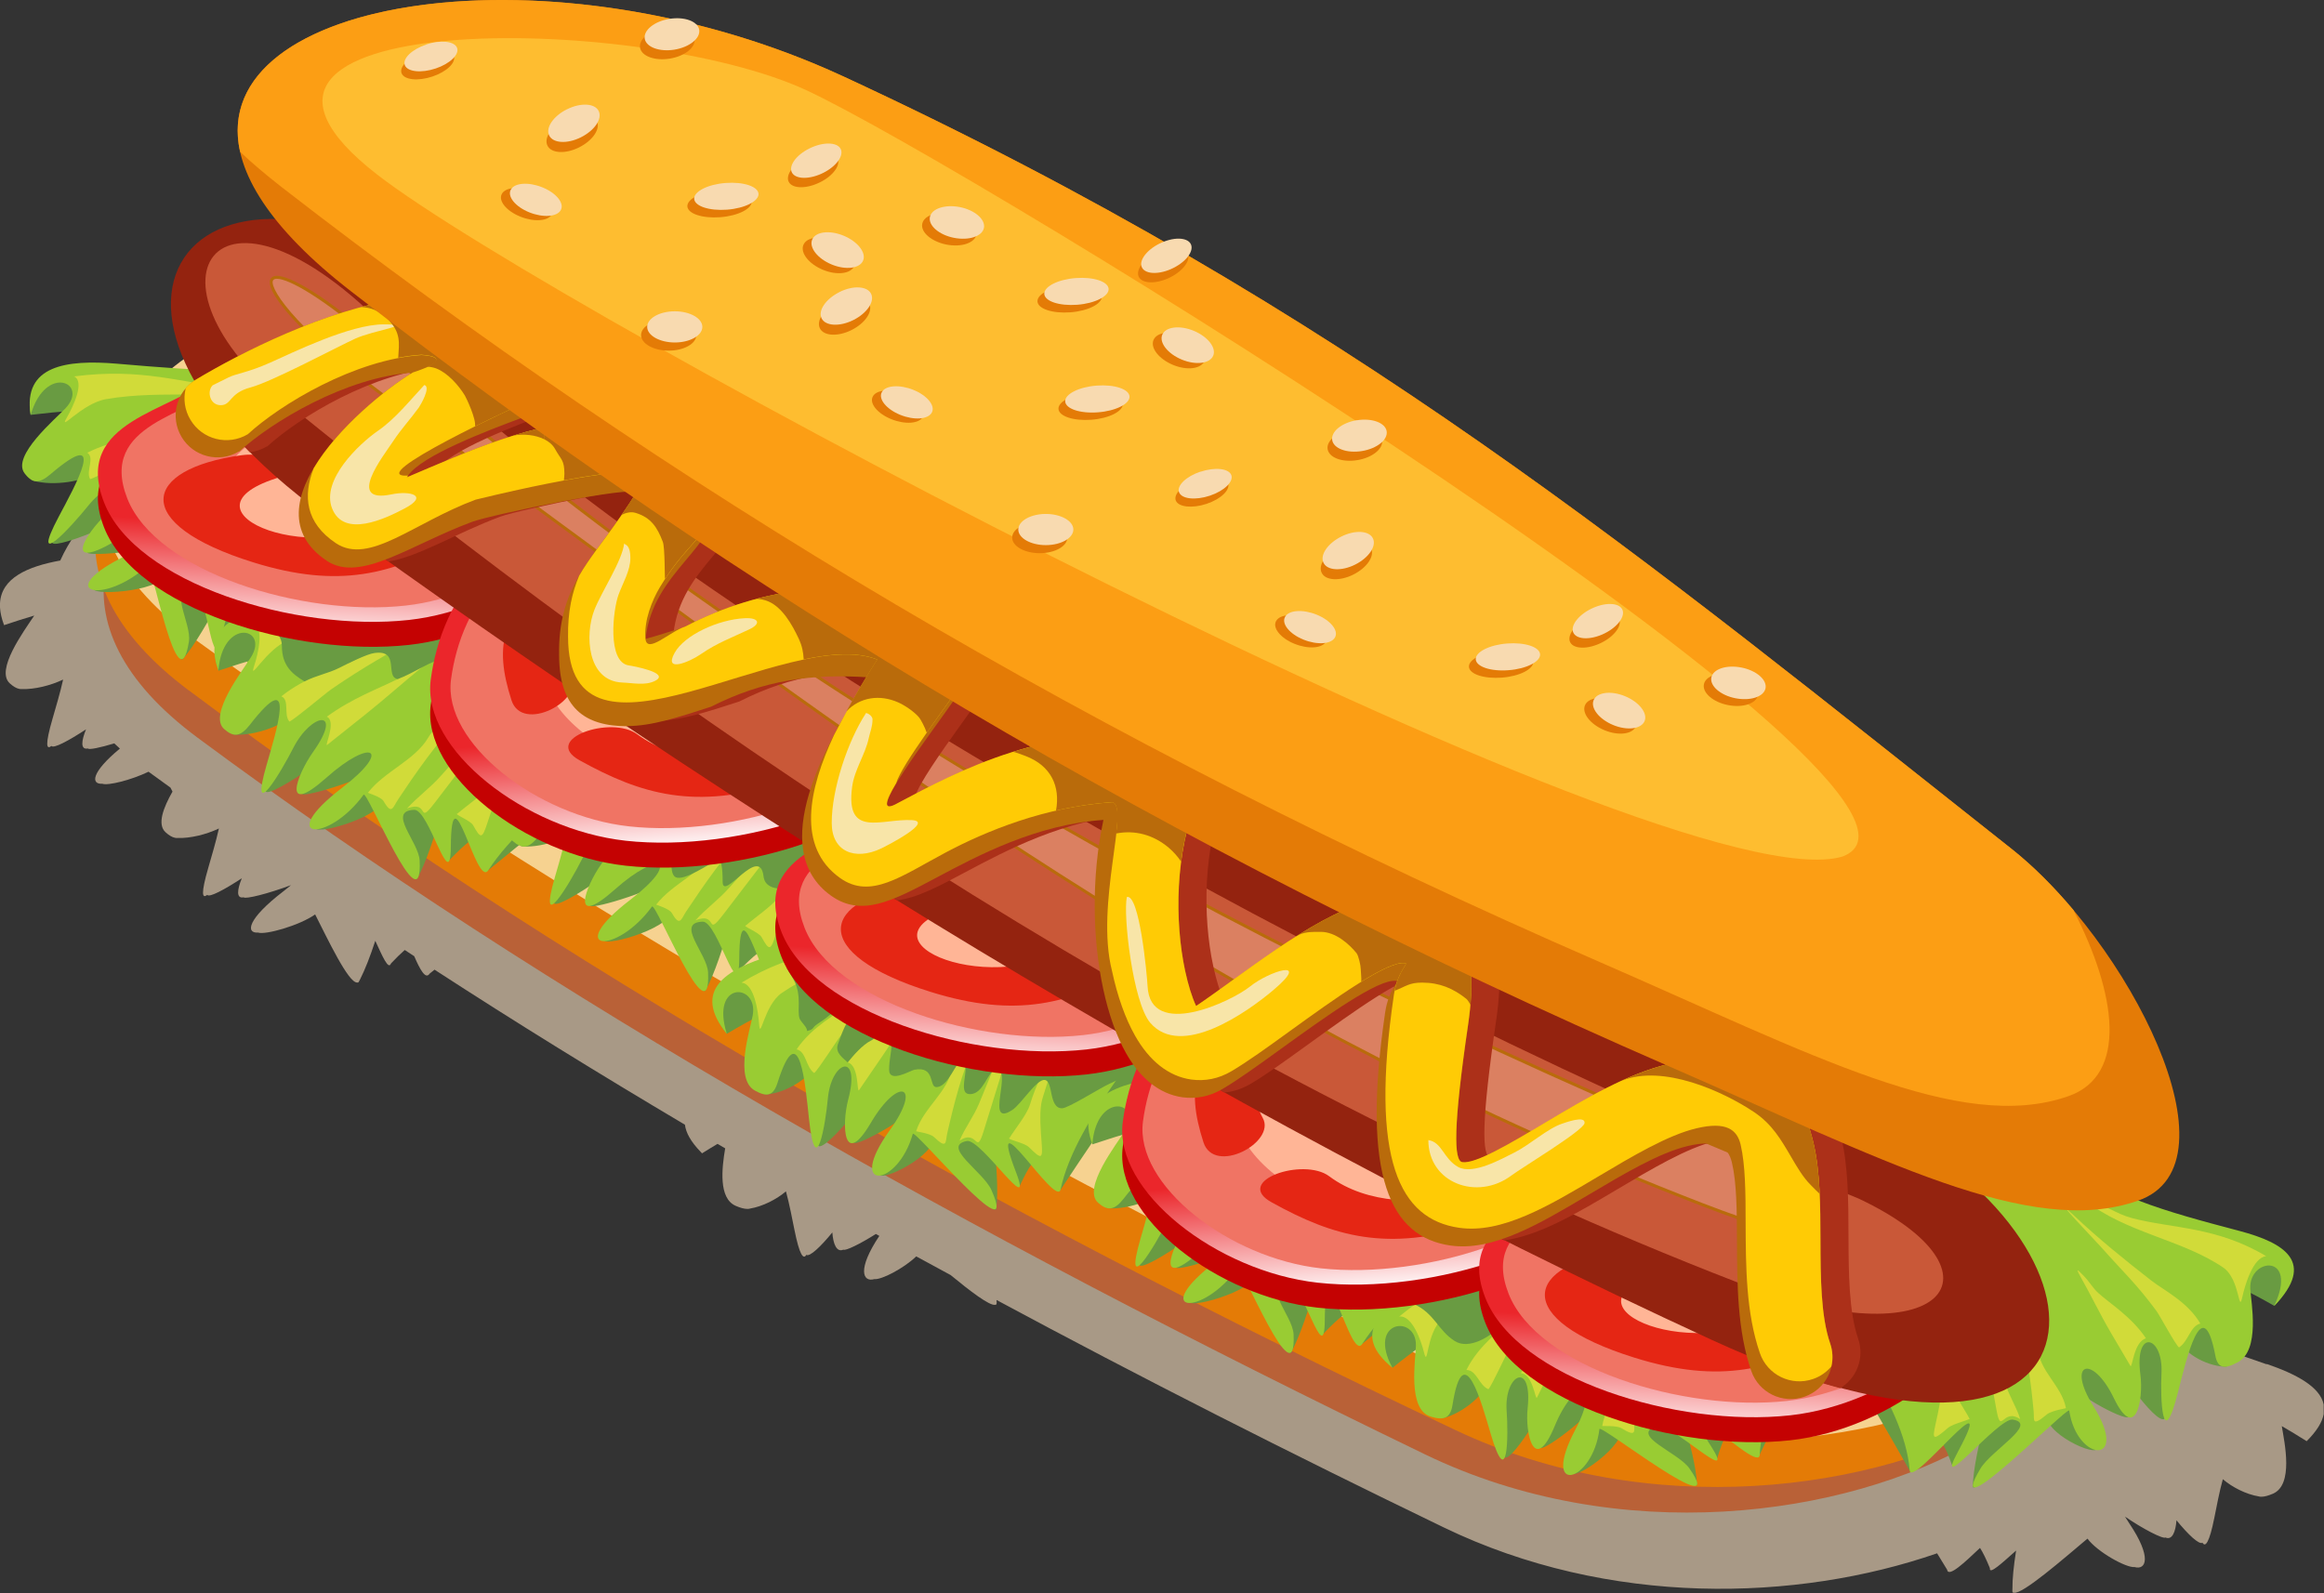 <?xml version="1.0" encoding="UTF-8"?>
<svg id="Layer_2" data-name="Layer 2" xmlns="http://www.w3.org/2000/svg" xmlns:xlink="http://www.w3.org/1999/xlink" viewBox="0 0 227.95 156.31">
  <rect x="0" y="0" width="227.95" height="156.31" fill="#333333" stroke="none"/>
  <defs>
    <style>
      .cls-1 {
        fill: #f8e5a8;
      }

      .cls-1, .cls-2, .cls-3, .cls-4, .cls-5, .cls-6, .cls-7, .cls-8, .cls-9, .cls-10, .cls-11, .cls-12, .cls-13, .cls-14, .cls-15, .cls-16, .cls-17, .cls-18, .cls-19, .cls-20, .cls-21, .cls-22, .cls-23, .cls-24, .cls-25, .cls-26, .cls-27 {
        stroke-width: 0px;
      }

      .cls-1, .cls-2, .cls-3, .cls-4, .cls-6, .cls-7, .cls-8, .cls-9, .cls-11, .cls-12, .cls-13, .cls-14, .cls-15, .cls-16, .cls-17, .cls-18, .cls-19, .cls-20, .cls-21, .cls-22, .cls-23, .cls-25, .cls-26, .cls-27 {
        fill-rule: evenodd;
      }

      .cls-2 {
        fill: #e52614;
      }

      .cls-3 {
        fill: #fc9e14;
      }

      .cls-4 {
        fill: url(#GradientFill_2);
      }

      .cls-5 {
        fill: #ac3019;
      }

      .cls-6, .cls-10 {
        fill: #b96b0b;
      }

      .cls-7 {
        fill: #db8061;
      }

      .cls-8 {
        fill: #94230f;
      }

      .cls-9 {
        fill: #9c3;
      }

      .cls-11 {
        fill: #c40202;
      }

      .cls-12 {
        fill: url(#GradientFill_2-5);
      }

      .cls-13 {
        fill: #b96137;
      }

      .cls-14 {
        fill: #c95838;
      }

      .cls-15 {
        fill: url(#GradientFill_2-3);
      }

      .cls-16 {
        fill: #d1db39;
      }

      .cls-17 {
        fill: url(#GradientFill_2-2);
      }

      .cls-18 {
        fill: #a89986;
      }

      .cls-19 {
        fill: #699b42;
      }

      .cls-20 {
        fill: #f8dab0;
      }

      .cls-21 {
        fill: #e47b06;
      }

      .cls-22 {
        fill: #f07464;
      }

      .cls-23 {
        fill: #f6d290;
      }

      .cls-24 {
        fill: #ffcb05;
      }

      .cls-25 {
        fill: url(#GradientFill_2-4);
      }

      .cls-26 {
        fill: #febd30;
      }

      .cls-27 {
        fill: #ffb596;
      }
    </style>
    <linearGradient id="GradientFill_2" data-name="GradientFill 2" x1="35.48" y1="26.3" x2="33.54" y2="63.37" gradientUnits="userSpaceOnUse">
      <stop offset="0" stop-color="#eb262b"/>
      <stop offset=".69" stop-color="#eb262b"/>
      <stop offset="1" stop-color="#fff"/>
    </linearGradient>
    <linearGradient id="GradientFill_2-2" data-name="GradientFill 2" x1="65.53" y1="46.25" x2="68.12" y2="83.29" xlink:href="#GradientFill_2"/>
    <linearGradient id="GradientFill_2-3" data-name="GradientFill 2" x1="101.92" y1="68.43" x2="99.98" y2="105.51" xlink:href="#GradientFill_2"/>
    <linearGradient id="GradientFill_2-4" data-name="GradientFill 2" x1="133.41" y1="89.62" x2="136" y2="126.66" xlink:href="#GradientFill_2"/>
    <linearGradient id="GradientFill_2-5" data-name="GradientFill 2" x1="170.97" y1="104.33" x2="169.03" y2="141.4" xlink:href="#GradientFill_2"/>
  </defs>
  <g id="_1" data-name="1">
    <g>
      <path class="cls-18" d="m222.34,133.85c-4.79-1.65-8.68-3-12.43-4.93-1.42-4.01-5.13-8.01-11.76-11.66L70.98,42.98c-24.41-12.63-58.28-3.03-65.07,12.01-3.25.59-5.77,1.73-5.91,4.18v.43c.03.52.16,1.1.4,1.73,1.04-.35,2.04-.67,2.96-.94-1.07,1.6-3.84,5.38-2.39,6.66.32.29.62.47.9.53.02,0,.04,0,.06.01.07.01.13.02.2.01,1.26.05,2.84-.35,4.06-.93-.28,1.28-.74,2.8-1.04,3.85-.74,2.55-.6,3.07-.11,2.66h0c.2.29,1.68-.5,3.4-1.63-.46,1.12-.57,2.03.18,1.88h0c.1.15,1.2-.08,2.59-.5.18.17.36.34.55.51-2.84,2.35-2.85,3.52-1.73,3.45h0c.57.21,2.86-.37,4.54-1.18.71.52,1.43,1.04,2.15,1.56.07.13.13.26.2.39-.89,1.56-1.54,3.23-.67,4,.32.29.62.47.9.53.02,0,.04,0,.06.01.07.01.13.02.2.01,1.26.05,2.84-.35,4.06-.93-.28,1.28-.74,2.8-1.04,3.85-.74,2.55-.6,3.07-.11,2.66h0c.2.29,1.68-.5,3.4-1.63-.46,1.12-.57,2.03.18,1.87h0c.15.21,2.42-.36,4.64-1.19-.22.19-.47.38-.73.59-3.61,2.77-3.71,4.15-2.5,4.06h0c.7.25,4.03-.67,5.6-1.78,1.23,2.42,3.25,6.7,4.11,6.68.08.02.14,0,.19-.09v-.02s.08-.12.11-.2c.5-.99.98-2.23,1.49-3.78.69,1.49,1.29,2.91,1.54,2.22h0c.52-.55.96-.98,1.35-1.32.31.2.62.41.93.61.56,1.29,1.11,2.33,1.51,1.71.16-.13.32-.26.48-.39,7.94,5.16,16.14,10.22,24.56,15.21.1.79.58,1.67,1.54,2.66l.14.15c.52-.33,1.02-.63,1.52-.93.25.15.5.29.75.44-.33,1.94-.67,4.9,1.03,5.64.46.2.83.3,1.13.3.02,0,.04,0,.06,0,.07,0,.14-.01.21-.03,1.26-.21,2.61-.91,3.53-1.69.34,1.24.62,2.73.83,3.76.5,2.5.88,2.96,1.17,2.47h0c.33.22,1.4-.8,2.55-2.2.08,1.13.42,1.98,1.08,1.69h0c.21.14,1.66-.57,3.19-1.54.11.06.23.13.34.19-2.19,3.28-1.64,4.57-.49,4.24h0c.7.08,2.88-1.05,4.11-2.23,1.11.61,2.25,1.22,3.37,1.83,1.92,1.58,3.83,3.04,4.37,2.92.09,0,.14-.03.14-.12v-.02c.02-.05.02-.12,0-.21,0-.04,0-.08,0-.12,14.13,7.6,28.77,15.02,43.86,22.31,16.2,7.83,34.65,7.3,48.39,2.54.33.54.66,1.08.98,1.6.12.83,1.74-.72,3.23-2.13.29.45.61,1.1.97,1.99h0c-.08.69,1.18-.5,2.57-1.73-.24,1.53-.37,2.78-.36,3.79-.01.09-.01.15,0,.21v.02c0,.09.05.13.14.12.83.19,4.86-3.33,7.22-5.31,1,1.34,3.82,2.88,4.62,2.79h0c1.15.32,1.71-.97-.5-4.26-.16-.24-.3-.47-.44-.69,1.78,1.22,3.73,2.22,3.97,2.05h0c.66.29,1-.56,1.08-1.69,1.14,1.39,2.21,2.42,2.55,2.2h0c.28.48.67.03,1.17-2.47.21-1.03.48-2.52.83-3.76.92.79,2.27,1.48,3.53,1.69.06.02.13.03.2.03.02,0,.04,0,.06,0,.31,0,.68-.11,1.13-.3,2.03-.89,1.14-4.94.86-6.63.76.44,1.59.94,2.44,1.48.99-.99,1.52-1.86,1.67-2.65v-.95c-.36-1.75-2.72-2.99-5.6-3.98Z"/>
      <path class="cls-13" d="m19.39,72.38c34.43,25.53,75.33,48.52,120.4,70.31,37.84,18.29,88.6-11.59,53.53-30.91L72.92,41.47c-32.83-16.99-83.75,8.5-53.53,30.91Z"/>
      <path class="cls-21" d="m18.51,67.72c35.46,26.6,77.78,50.57,124.25,72.58,37.98,17.99,88.6-11.59,53.53-30.91L72.04,36.82c-32.83-16.99-83.62,8.33-53.53,30.91Z"/>
      <path class="cls-23" d="m19.14,62.74c35.95,26.15,79.01,50.11,125.4,72.84,37.74,18.49,88.6-11.59,53.53-30.91L72.67,31.84C39.84,14.85-11.28,40.61,19.14,62.74Z"/>
      <g>
        <path class="cls-19" d="m3.01,40.7c5.95-.72,10.77-.67,4.87-.39-1.61.07-6.28,6.38-4.62,6.85,1.96.56,5.1.07,6.21-.87,5.9-5.03-.75,1.82-2.24,4.63-.83,1.57-2.24,2.03-2.11,2.33.33.76,9.11-2.97,10.25-4.39,2.47-3.08.43-1.8-3.44,1.79-1.26,1.17-3.62,2.95-3.35,3.57.17.41,7.03-.19,9.07-1.36,5.15-2.96,1.99-.9-3.65,1.82-3.3,1.59-5.27,2.89-4.73,3.22.95.58,8.22-.22,6.66-2.13-.39-.48,1.19,9.88,2.04,8.85,1.16-1.4,2.4-3.52,4.03-6.58,1.45.25-1.42,6.04-.59,5.47,7.48-5.14,1.62,2.75,3.51,1.75,7.94-4.15,19.21-9.71,26.66-13.68,1.72-.91,4.9-2.64,5.32-4.15.32-1.17.96-2.27,1.18-3.63.12-.79.39-4.26.49-4.13-6.87-7.64-12.6-6.29-22.73-4.26-8.58,1.73-14.47,1.25-22.92.53-4.96-.42-10.68-.06-9.92,4.74Z"/>
        <path class="cls-9" d="m3.01,40.7c1.46-5.05,5.77-3.14,3.41-.64-1.02,1.08-5.28,4.66-4.02,6.36.75,1,1.42,1.07,2.53.12,5.9-5.03,2.33,1.32.84,4.13-2.96,5.59,1.28.94,2.87-1.04,2.47-3.08,5.7-2.82,1.83.77-2.09,1.94-4.35,5.68.76,2.73,5.15-2.96,6.93-1.42,1.3,1.29-7.55,3.64-2.5,5.09,1.93,1.09.46-.41,3.02,14.02,4.07,7.43.29-1.82-2.19-5.43.49-4.97,1.45.25,1.76,8.98,2.77,4.3,1.69-7.87,1.62,4.51,3.13,2.98,5.32-5.39,17.75-9.96,25.2-13.93,1.72-.91,4.9-2.64,5.32-4.15.32-1.17.96-2.27,1.18-3.63.13-.79.39-4.26.49-4.13-6.87-7.64-12.6-6.3-22.73-4.26-8.58,1.73-14.47,1.25-22.92.53-4.96-.42-9.22.19-8.46,4.99Z"/>
        <path class="cls-16" d="m7.25,36.93c6.69-.88,10.59.67,15.03,1.04,1.64.14,3.49-.23,5.06-.15,1.14.06,2.68-.33.47.16-6.11,1.38-11.63.18-17.41,1.18-2.39.41-4.77,3.41-3.82,1.76.56-.98,1.79-3.49.67-4Z"/>
        <path class="cls-16" d="m8.55,44.42c2.7-1.37,5.61-1.55,7.55-1.98,3.86-.85,7.79-1.76,11.59-2.86,4.36-1.25-3.66,1.35-4.62,1.69-3.78,1.34-5.85,1.9-9.55,3.45-.71.3-4.15,2.17-4.68,2.28-.45-.78.49-2.08-.28-2.59Z"/>
        <path class="cls-16" d="m12.51,47.28c2.83-1.29,5.63-1.68,7.55-2.19.85-.23,1.65-.66,2.52-.93.8-.25,1.64-.55.31.14-2.25,1.16-4.47,2.46-6.68,3.57l-4.21,2.13c-.4.2,1.41-2.05.52-2.71Z"/>
        <path class="cls-16" d="m18.37,57.71c1.24-.91,2.62-1.5,3.88-2.44l8.82-6.52,2.87-2.06-1.74,1.49-11.04,9.54c-2.22,1.92-.35-.41-2.79,0Z"/>
        <path class="cls-16" d="m23.12,59.2c1.01-.57,2.9-1.35,3.74-2.08,1.75-1.52,3.41-2.54,5.52-3.86,3.05-1.91-3.51,3.17-4.4,4.13-.8.87-1.61,2.3-2.19,3.32-.81,1.42-.95,1.41-1.4-.07-.17-.54-1.69-1.48-1.27-1.45Z"/>
        <path class="cls-16" d="m14.93,55.41c2.01-1.73,5.18-2.19,6.87-4.08,1.12-1.25,3.23-1.63,4.6-2.23,1.38-.6-1.04.96-1.3,1.14-2.52,1.67-5.33,4.35-7.43,6.42-.67.66-.92,1.4-1.43-.16-.15-.45-1.39-1.1-1.31-1.09Z"/>
      </g>
      <g>
        <path class="cls-19" d="m21.42,65.8c5.68-1.92,10.41-2.85,4.69-1.38-1.56.4-4.85,7.53-3.12,7.65,2.03.14,5.01-.97,5.91-2.12,4.75-6.13-.36,1.94-1.25,4.99-.5,1.71-1.78,2.45-1.59,2.71.48.68,8.31-4.76,9.14-6.39,1.79-3.52.06-1.86-3,2.45-.99,1.4-2.94,3.63-2.56,4.18.25.37,6.84-1.62,8.6-3.18,4.44-3.95,1.76-1.29-3.21,2.52-2.91,2.23-4.57,3.91-3.98,4.12,1.05.38,8-1.89,6.09-3.44-.48-.39,3.18,9.44,3.81,8.25.85-1.61,1.63-3.94,2.6-7.26,1.47-.05-.16,6.2.54,5.47,6.28-6.56,2.14,2.36,3.8,1,6.93-5.68,16.83-13.42,23.32-18.83,1.5-1.25,4.26-3.58,4.36-5.14.08-1.21.48-2.42.41-3.79-.04-.8-.49-4.25-.36-4.14-8.28-6.08-13.62-3.6-23.12.46-8.05,3.44-13.91,4.17-22.33,5.19-4.94.6-10.47,2.12-8.74,6.66Z"/>
        <path class="cls-9" d="m21.42,65.8c.4-5.24,5.01-4.25,3.2-1.33-.78,1.26-4.22,5.64-2.64,7.05.93.83,1.61.76,2.51-.39,4.75-6.13,2.55.81,1.67,3.87-1.76,6.07,1.45.66,2.6-1.61,1.79-3.52,5-3.92,1.95.38-1.65,2.33-3.1,6.44,1.31,2.52,4.44-3.95,6.5-2.81,1.53,1-6.65,5.1-1.41,5.5,2.11.68.36-.5,5.81,13.11,5.5,6.45-.09-1.84-3.25-4.87-.53-4.97,1.47-.05,3.56,8.43,3.59,3.65.05-8.05,2.5,4.09,3.67,2.28,4.11-6.36,15.34-13.36,21.83-18.77,1.5-1.25,4.26-3.58,4.36-5.15.08-1.21.48-2.42.42-3.79-.04-.8-.49-4.25-.36-4.14-8.28-6.08-13.62-3.59-23.12.46-8.05,3.44-13.91,4.17-22.33,5.19-4.94.6-8.98,2.06-7.26,6.61Z"/>
        <path class="cls-16" d="m24.8,61.24c6.37-2.23,10.5-1.5,14.92-2.04,1.64-.2,3.37-.94,4.92-1.18,1.13-.17,2.56-.88.49.06-5.7,2.59-11.35,2.54-16.81,4.71-2.26.89-3.97,4.31-3.38,2.5.35-1.07,1.04-3.78-.16-4.06Z"/>
        <path class="cls-16" d="m27.6,68.31c2.36-1.89,5.18-2.66,6.98-3.47,3.6-1.62,7.26-3.31,10.76-5.16,4.01-2.12-3.31,2.07-4.18,2.6-3.42,2.08-5.34,3.05-8.65,5.33-.63.44-3.62,2.97-4.12,3.18-.6-.67.05-2.13-.8-2.48Z"/>
        <path class="cls-16" d="m32.06,70.31c2.51-1.84,5.17-2.79,6.94-3.69.79-.4,1.48-.98,2.28-1.42.73-.41,1.49-.87.33.07-1.97,1.6-3.88,3.32-5.82,4.86l-3.69,2.94c-.35.28.96-2.3-.05-2.76Z"/>
        <path class="cls-16" d="m39.92,79.32c1.03-1.14,2.25-2,3.3-3.18l7.3-8.18,2.38-2.6-1.39,1.81-8.87,11.59c-1.79,2.33-.43-.33-2.73.56Z"/>
        <path class="cls-16" d="m44.88,79.81c.88-.76,2.56-1.91,3.24-2.8,1.4-1.84,2.82-3.18,4.62-4.9,2.6-2.49-2.79,3.82-3.47,4.94-.6,1.01-1.1,2.57-1.47,3.7-.51,1.55-.64,1.57-1.39.22-.27-.5-1.96-1.1-1.53-1.16Z"/>
        <path class="cls-16" d="m36.09,77.77c1.62-2.1,4.62-3.2,5.9-5.39.84-1.45,2.83-2.26,4.05-3.12,1.23-.87-.82,1.15-1.04,1.38-2.12,2.15-4.33,5.34-5.96,7.8-.52.79-.61,1.56-1.43.14-.24-.41-1.58-.8-1.5-.8Z"/>
      </g>
      <g>
        <path class="cls-19" d="m49.71,76.77c5.68-1.92,10.41-2.85,4.69-1.38-1.56.4-4.85,7.53-3.12,7.65,2.03.14,5.01-.97,5.9-2.12,4.75-6.13-.36,1.94-1.25,4.99-.5,1.71-1.78,2.45-1.59,2.71.48.68,8.31-4.76,9.14-6.39,1.79-3.52.06-1.86-3,2.45-.99,1.4-2.94,3.63-2.56,4.18.25.37,6.84-1.62,8.6-3.18,4.44-3.95,1.76-1.29-3.21,2.52-2.91,2.23-4.57,3.91-3.98,4.12,1.05.38,8-1.89,6.09-3.44-.48-.39,3.18,9.43,3.81,8.25.85-1.61,1.63-3.94,2.6-7.26,1.47-.05-.16,6.2.54,5.47,6.28-6.55,2.14,2.36,3.8,1,6.93-5.68,16.83-13.42,23.32-18.83,1.49-1.25,4.26-3.58,4.36-5.14.08-1.21.48-2.42.41-3.79-.04-.8-.49-4.25-.36-4.14-8.28-6.08-13.62-3.6-23.12.46-8.05,3.44-13.91,4.17-22.33,5.19-4.94.6-10.47,2.12-8.74,6.66Z"/>
        <path class="cls-9" d="m49.71,76.77c.4-5.24,5.01-4.25,3.2-1.33-.78,1.26-4.22,5.64-2.64,7.05.93.83,1.61.76,2.51-.39,4.75-6.13,2.55.81,1.67,3.87-1.76,6.07,1.45.66,2.6-1.61,1.79-3.52,5-3.93,1.95.38-1.65,2.33-3.1,6.44,1.31,2.52,4.44-3.95,6.5-2.81,1.53,1-6.65,5.1-1.41,5.5,2.11.68.36-.5,5.81,13.11,5.5,6.45-.09-1.84-3.25-4.87-.53-4.97,1.47-.05,3.56,8.43,3.59,3.65.05-8.05,2.5,4.09,3.67,2.28,4.11-6.36,15.34-13.36,21.83-18.77,1.49-1.25,4.26-3.58,4.36-5.14.08-1.21.48-2.42.42-3.79-.04-.8-.49-4.25-.36-4.14-8.28-6.08-13.62-3.6-23.12.46-8.05,3.44-13.91,4.17-22.33,5.19-4.94.6-8.98,2.06-7.26,6.61Z"/>
        <path class="cls-16" d="m53.08,72.21c6.37-2.23,10.5-1.5,14.92-2.04,1.64-.2,3.37-.94,4.92-1.18,1.13-.17,2.56-.87.49.07-5.7,2.59-11.35,2.54-16.81,4.7-2.26.89-3.97,4.31-3.38,2.5.35-1.07,1.04-3.78-.16-4.06Z"/>
        <path class="cls-16" d="m55.89,79.28c2.36-1.9,5.18-2.66,6.98-3.48,3.6-1.62,7.26-3.31,10.76-5.16,4.01-2.12-3.31,2.07-4.18,2.6-3.42,2.08-5.34,3.05-8.65,5.33-.63.44-3.62,2.97-4.12,3.18-.6-.67.05-2.13-.8-2.48Z"/>
        <path class="cls-16" d="m60.34,81.28c2.51-1.84,5.17-2.79,6.94-3.69.79-.4,1.48-.98,2.28-1.42.73-.41,1.49-.87.33.07-1.97,1.6-3.88,3.32-5.82,4.86l-3.69,2.94c-.35.28.96-2.3-.05-2.76Z"/>
        <path class="cls-16" d="m68.21,90.29c1.03-1.14,2.25-2,3.3-3.18l7.3-8.18,2.39-2.6-1.4,1.81-8.87,11.59c-1.79,2.33-.43-.33-2.73.56Z"/>
        <path class="cls-16" d="m73.17,90.78c.88-.76,2.56-1.91,3.24-2.8,1.4-1.84,2.82-3.18,4.62-4.9,2.6-2.49-2.79,3.82-3.47,4.94-.6,1.01-1.1,2.58-1.47,3.7-.51,1.55-.64,1.57-1.39.22-.27-.5-1.96-1.1-1.53-1.16Z"/>
        <path class="cls-16" d="m64.37,88.74c1.62-2.1,4.62-3.2,5.9-5.39.84-1.45,2.83-2.26,4.05-3.12,1.23-.87-.82,1.15-1.05,1.38-2.12,2.15-4.33,5.34-5.96,7.8-.52.79-.61,1.56-1.43.14-.24-.41-1.58-.8-1.5-.8Z"/>
      </g>
      <g>
        <path class="cls-19" d="m71.29,101.42c4.66-2.77,8.81-4.43,3.93-2.09-1.33.64-1.71,8.19-.02,8.04,1.99-.17,4.4-1.73,4.8-3.01,2.16-6.79.4,1.97.74,5.13.19,1.76-.75,2.69-.47,2.93.72.6,6.08-5.99,6.23-7.72.34-3.75-.66-1.84-1.91,2.89-.41,1.54-1.4,4.04-.82,4.53.38.32,5.89-2.66,6.96-4.47,2.7-4.58,1.18-1.54-2.08,2.99-1.91,2.65-2.84,4.57-2.2,4.69,1.15.21,6.89-3.1,4.47-4.34-.61-.31,6.66,8.83,6.81,7.56.19-1.72.04-4.14-.32-7.57,1.38-.28,2.24,6.15,2.63,5.32,3.44-7.45,2.95,2,4,.4,4.4-6.69,10.84-15.86,14.93-22.21.94-1.46,2.67-4.2,2.17-5.76-.39-1.21-.48-2.46-1.07-3.81-.34-.78-2.1-4.12-1.95-4.04-10.23-4.73-14.35-1.45-21.83,4.03-6.34,4.64-11.63,6.27-19.25,8.58-4.47,1.36-9.15,3.71-5.75,7.94Z"/>
        <path class="cls-9" d="m71.29,101.42c-1.65-5.24,3.12-4.98,2.54-1.8-.25,1.37-1.84,6.23.21,7.37,1.21.68,1.83.5,2.23-.78,2.16-6.79,2.74.41,3.08,3.56.67,6.27,1.63.43,1.85-1.99.34-3.75,3.25-4.65,2,.08-.67,2.55-.46,6.85,2.22,2.29,2.7-4.58,5.1-3.78,1.84.75-4.36,6.07.78,5.65,2.27.34.15-.55,10.59,12.05,7.72,5.52-.79-1.8-4.97-4.31-2.42-4.82,1.38-.28,6.64,7.78,4.82,3.05-3.06-7.96,3.96,3.65,4.38,1.69,1.46-6.92,9.45-15.58,13.54-21.93.94-1.46,2.67-4.2,2.16-5.76-.39-1.21-.48-2.46-1.07-3.81-.34-.78-2.1-4.12-1.95-4.04-10.23-4.73-14.35-1.45-21.83,4.03-6.34,4.64-11.63,6.27-19.25,8.58-4.47,1.36-7.75,3.43-4.36,7.65Z"/>
        <path class="cls-16" d="m72.74,96.4c5.21-3.19,9.42-3.11,13.42-4.32,1.48-.45,2.84-1.45,4.23-1.92,1.01-.35,2.1-1.26.49-.01-4.42,3.44-9.82,4.27-14.18,7.25-1.8,1.23-2.12,4.88-2.25,3-.08-1.11-.46-3.9-1.71-3.99Z"/>
        <path class="cls-16" d="m78.14,102.94c1.52-2.24,3.9-3.43,5.31-4.51,2.8-2.16,5.64-4.4,8.25-6.76,3-2.71-2.35,2.56-2.97,3.22-2.46,2.59-3.9,3.84-6.18,6.6-.44.53-2.31,3.49-2.69,3.78-.83-.57-.77-2.12-1.72-2.32Z"/>
        <path class="cls-16" d="m83.15,104.23c1.67-2.21,3.84-3.56,5.18-4.71.6-.52,1.03-1.2,1.62-1.76.54-.52,1.08-1.09.34.02-1.25,1.88-2.41,3.88-3.66,5.7l-2.37,3.47c-.23.33.03-2.42-1.11-2.72Z"/>
        <path class="cls-16" d="m94.11,111.92c.54-1.29,1.37-2.33,1.92-3.65l3.79-9.21,1.27-2.94-.63,2-3.97,12.82c-.8,2.58-.54-.26-2.38.97Z"/>
        <path class="cls-16" d="m99.02,111.64c.54-.89,1.7-2.28,2-3.26.62-2.04,1.46-3.58,2.51-5.56,1.51-2.86-1.19,4.2-1.39,5.42-.19,1.09-.06,2.71.03,3.88.12,1.61,0,1.66-1.24.43-.45-.45-2.29-.79-1.91-.91Z"/>
        <path class="cls-16" d="m89.86,110.98c.73-2.33,3.17-3.87,3.53-6.24.24-1.56,1.82-2.67,2.65-3.71.83-1.05-.34,1.26-.46,1.52-1.19,2.45-2.06,5.95-2.67,8.63-.19.86.02,1.63-1.31.36-.39-.37-1.82-.54-1.74-.56Z"/>
      </g>
      <g>
        <path class="cls-19" d="m107.14,112.27c5.68-1.92,10.41-2.85,4.69-1.38-1.56.4-4.85,7.53-3.12,7.65,2.03.14,5.01-.97,5.9-2.12,4.75-6.13-.36,1.94-1.25,4.99-.5,1.71-1.78,2.45-1.59,2.71.48.68,8.31-4.76,9.14-6.39,1.79-3.52.06-1.86-3,2.45-.99,1.4-2.94,3.63-2.55,4.18.25.37,6.84-1.62,8.6-3.18,4.44-3.95,1.76-1.29-3.21,2.52-2.91,2.23-4.57,3.91-3.98,4.12,1.05.38,8-1.89,6.09-3.44-.48-.39,3.18,9.44,3.81,8.25.85-1.61,1.63-3.94,2.6-7.26,1.47-.05-.16,6.2.54,5.47,6.28-6.56,2.14,2.36,3.8,1,6.93-5.68,16.83-13.42,23.32-18.83,1.5-1.25,4.26-3.58,4.36-5.14.08-1.21.48-2.42.41-3.79-.04-.8-.49-4.25-.36-4.14-8.28-6.08-13.62-3.6-23.12.46-8.05,3.44-13.91,4.17-22.33,5.19-4.94.6-10.47,2.12-8.74,6.66Z"/>
        <path class="cls-9" d="m107.14,112.27c.4-5.24,5-4.25,3.2-1.33-.78,1.26-4.22,5.64-2.64,7.05.93.83,1.61.76,2.51-.39,4.75-6.13,2.55.81,1.67,3.87-1.76,6.07,1.45.66,2.6-1.61,1.79-3.52,5.01-3.93,1.95.38-1.65,2.33-3.1,6.44,1.31,2.52,4.44-3.95,6.5-2.81,1.53,1-6.65,5.1-1.41,5.5,2.11.68.36-.5,5.81,13.11,5.5,6.45-.09-1.84-3.25-4.87-.53-4.97,1.47-.05,3.56,8.43,3.59,3.65.05-8.05,2.5,4.09,3.67,2.28,4.11-6.36,15.34-13.36,21.83-18.77,1.49-1.25,4.26-3.58,4.36-5.14.08-1.21.48-2.42.42-3.79-.04-.8-.49-4.25-.36-4.14-8.28-6.08-13.62-3.6-23.12.46-8.05,3.44-13.91,4.17-22.33,5.19-4.95.6-8.98,2.06-7.26,6.61Z"/>
        <path class="cls-16" d="m110.52,107.71c6.37-2.23,10.5-1.5,14.92-2.04,1.64-.2,3.37-.94,4.92-1.18,1.13-.17,2.56-.87.49.07-5.7,2.59-11.35,2.54-16.81,4.71-2.25.89-3.97,4.31-3.38,2.5.35-1.07,1.04-3.78-.16-4.06Z"/>
        <path class="cls-16" d="m113.33,114.78c2.36-1.89,5.18-2.66,6.99-3.48,3.6-1.62,7.26-3.31,10.76-5.16,4.01-2.12-3.31,2.07-4.18,2.6-3.42,2.08-5.34,3.05-8.65,5.33-.63.44-3.62,2.97-4.12,3.18-.6-.67.05-2.13-.8-2.48Z"/>
        <path class="cls-16" d="m117.78,116.78c2.51-1.84,5.17-2.79,6.94-3.69.79-.4,1.48-.98,2.28-1.42.73-.41,1.49-.87.33.07-1.97,1.6-3.88,3.32-5.82,4.86l-3.69,2.94c-.35.28.96-2.3-.05-2.76Z"/>
        <path class="cls-16" d="m125.65,125.79c1.03-1.14,2.25-2,3.3-3.18l7.3-8.18,2.38-2.6-1.39,1.81-8.87,11.59c-1.79,2.33-.43-.33-2.73.56Z"/>
        <path class="cls-16" d="m130.61,126.28c.88-.76,2.56-1.91,3.24-2.8,1.4-1.85,2.82-3.18,4.62-4.9,2.6-2.49-2.79,3.82-3.47,4.94-.6,1.01-1.1,2.58-1.47,3.7-.51,1.55-.64,1.57-1.39.22-.27-.5-1.96-1.1-1.53-1.16Z"/>
        <path class="cls-16" d="m121.81,124.24c1.62-2.1,4.62-3.2,5.89-5.39.84-1.45,2.83-2.26,4.05-3.12,1.23-.87-.82,1.15-1.05,1.38-2.12,2.15-4.33,5.34-5.96,7.8-.52.79-.61,1.56-1.43.14-.24-.41-1.58-.8-1.5-.8Z"/>
      </g>
      <g>
        <path class="cls-19" d="m136.58,134.19c4.31-3.48,8.28-5.79,3.67-2.69-1.26.85-.39,8.08,1.31,7.63,2.01-.52,4.21-2.44,4.41-3.73,1.08-6.83.74,1.8,1.61,4.73.48,1.64-.32,2.69,0,2.86.83.44,5.22-6.78,5.1-8.46-.27-3.62-.98-1.63-1.47,3.08-.16,1.53-.76,4.08-.09,4.44.45.24,5.58-3.59,6.37-5.51,2-4.84.95-1.68-1.63,3.21-1.51,2.86-2.15,4.85-1.47,4.84,1.21,0,6.53-4.19,3.85-4.93-.67-.18,8.28,7.17,8.21,5.94-.09-1.67-.65-3.94-1.58-7.13,1.37-.52,3.31,5.43,3.57,4.57,2.29-7.69,3.35,1.36,4.16-.34,3.39-7.14,8.46-17.01,11.59-23.77.72-1.56,2.04-4.47,1.26-5.85-.6-1.07-.9-2.25-1.72-3.42-.48-.68-2.83-3.53-2.66-3.48-11.24-2.63-14.91,1.23-21.65,7.79-5.71,5.55-10.86,8.06-18.26,11.63-4.35,2.1-8.74,5.18-4.57,8.57Z"/>
        <path class="cls-9" d="m136.58,134.19c-2.55-4.67,2.37-5.29,2.3-2.17-.03,1.34-.85,6.24,1.43,6.95,1.35.42,1.95.15,2.16-1.14,1.08-6.83,2.87-.11,3.74,2.82,1.72,5.83,1.74.11,1.57-2.22-.27-3.62,2.55-5,2.06-.29-.27,2.54.66,6.58,2.65,1.77,2-4.84,4.59-4.51,2.01.38-3.45,6.55,1.73,5.22,2.38-.09.07-.55,12.82,9.51,8.81,3.84-1.11-1.57-5.79-3.18-3.27-4.14,1.37-.52,8.07,6.17,5.43,2.02-4.45-7,4.66,2.75,4.75.81.34-6.83,7.08-16.49,10.21-23.25.72-1.56,2.04-4.47,1.26-5.85-.6-1.07-.9-2.25-1.72-3.42-.48-.68-2.83-3.53-2.66-3.48-11.24-2.63-14.91,1.23-21.65,7.79-5.71,5.55-10.86,8.06-18.26,11.63-4.35,2.1-7.36,4.66-3.19,8.05Z"/>
        <path class="cls-16" d="m137.24,129.16c4.79-3.97,9.11-4.66,13.01-6.54,1.44-.69,2.67-1.89,4.01-2.59.97-.51,1.94-1.58.5-.1-3.95,4.07-9.33,5.83-13.3,9.45-1.64,1.49-1.36,5.01-1.8,3.25-.26-1.04-1.12-3.61-2.41-3.47Z"/>
        <path class="cls-16" d="m143.84,134.39c1.18-2.4,3.42-3.96,4.68-5.24,2.51-2.56,5.03-5.19,7.32-7.91,2.62-3.12-1.98,2.85-2.51,3.59-2.08,2.9-3.35,4.35-5.22,7.38-.36.58-1.78,3.73-2.12,4.08-.94-.39-1.14-1.87-2.14-1.89Z"/>
        <path class="cls-16" d="m149.18,134.71c1.35-2.4,3.34-4.07,4.52-5.41.52-.6.86-1.32,1.36-1.96.47-.59.93-1.23.35-.04-.97,2.01-1.83,4.12-2.8,6.07l-1.85,3.73c-.18.36-.37-2.3-1.59-2.38Z"/>
        <path class="cls-16" d="m161.66,140.01c.34-1.32,1.02-2.46,1.36-3.81l2.36-9.43.81-3.02-.31,2.01-1.94,12.88c-.39,2.59-.59-.15-2.27,1.36Z"/>
        <path class="cls-16" d="m166.63,138.85c.41-.94,1.37-2.48,1.51-3.46.3-2.05.9-3.66,1.64-5.73,1.08-2.99-.52,4.2-.53,5.39,0,1.07.39,2.58.67,3.68.39,1.51.27,1.57-1.19.63-.53-.34-2.47-.33-2.1-.51Z"/>
        <path class="cls-16" d="m157.16,139.89c.36-2.34,2.6-4.25,2.58-6.56-.01-1.53,1.42-2.86,2.09-4,.68-1.15-.14,1.26-.22,1.53-.81,2.54-1.12,6.02-1.3,8.67-.06.85.29,1.55-1.28.58-.45-.28-1.95-.19-1.87-.21Z"/>
      </g>
      <g>
        <path class="cls-19" d="m223.07,128.11c-4.4-2.54-8.42-4.01-3.74-1.9,1.28.58.6,7.95-1.11,7.87-2.02-.09-4.27-1.53-4.51-2.77-1.26-6.57-.69,1.94-1.48,5.04-.44,1.73.39,2.61.07,2.85-.82.61-5.39-5.64-5.31-7.33.18-3.66.94-1.83,1.55,2.75.2,1.49.86,3.9.2,4.4-.44.33-5.67-2.39-6.51-4.12-2.12-4.39-.99-1.47,1.71,2.85,1.58,2.53,2.27,4.37,1.59,4.51-1.21.25-6.63-2.79-3.97-4.09.67-.33-8.09,8.89-8.06,7.65.05-1.68.55-4.06,1.4-7.43-1.38-.22-3.17,6.11-3.45,5.31-2.49-7.16-3.31,2.07-4.16.54-3.58-6.38-8.89-15.13-12.2-21.19-.76-1.4-2.15-4.01-1.41-5.56.57-1.19.84-2.43,1.63-3.77.46-.78,2.74-4.11,2.57-4.02,11.17-5,14.94-1.94,21.85,3.15,5.85,4.31,11.06,5.71,18.55,7.7,4.4,1.16,8.87,3.29,4.79,7.56Z"/>
        <path class="cls-9" d="m223.07,128.11c2.43-5.19-2.51-4.76-2.35-1.67.07,1.33,1.01,6.03-1.25,7.22-1.34.71-1.95.56-2.18-.68-1.26-6.57-2.87.5-3.66,3.6-1.57,6.16-1.74.48-1.62-1.88.18-3.66-2.68-4.43-2.07.15.33,2.48-.49,6.68-2.6,2.32-2.12-4.39-4.71-3.51-2,.8,3.62,5.78-1.6,5.56-2.38.42-.08-.53-12.58,12.18-8.71,5.69,1.07-1.8,5.71-4.4,3.17-4.81-1.38-.22-7.91,7.86-5.38,3.16,4.26-7.91-4.58,3.72-4.73,1.81-.52-6.72-7.5-14.9-10.81-20.96-.76-1.4-2.15-4.01-1.41-5.56.57-1.19.84-2.43,1.63-3.77.46-.78,2.74-4.11,2.57-4.02,11.17-5,14.94-1.94,21.85,3.15,5.85,4.31,11.06,5.71,18.55,7.69,4.4,1.17,7.48,3.07,3.4,7.33Z"/>
        <path class="cls-16" d="m222.28,123.24c-4.89-2.93-9.23-2.7-13.17-3.74-1.46-.38-2.72-1.31-4.08-1.73-.99-.3-1.98-1.16-.51,0,4.06,3.21,9.48,3.82,13.54,6.58,1.68,1.14,1.49,4.7,1.89,2.85.24-1.09,1.03-3.83,2.32-3.96Z"/>
        <path class="cls-16" d="m215.82,129.85c-1.24-2.13-3.52-3.22-4.81-4.22-2.58-2.01-5.17-4.1-7.52-6.32-2.7-2.54,2.05,2.42,2.6,3.04,2.16,2.44,3.47,3.61,5.41,6.24.37.5,1.87,3.33,2.23,3.6.93-.59,1.09-2.1,2.09-2.34Z"/>
        <path class="cls-16" d="m210.49,131.3c-1.41-2.1-3.44-3.34-4.66-4.43-.54-.48-.89-1.13-1.41-1.66-.48-.49-.96-1.03-.36.03,1.02,1.8,1.93,3.71,2.95,5.45l1.95,3.31c.19.32.31-2.37,1.53-2.7Z"/>
        <path class="cls-16" d="m198.15,139.22c-.37-1.24-1.08-2.23-1.46-3.5l-2.6-8.88-.89-2.83.36,1.94,2.27,12.4c.46,2.5.59-.28,2.31.87Z"/>
        <path class="cls-16" d="m193.15,139.13c-.43-.85-1.43-2.17-1.6-3.12-.35-1.97-.99-3.45-1.79-5.35-1.15-2.75.62,4.07.67,5.25.04,1.06-.33,2.66-.58,3.8-.35,1.58-.23,1.62,1.21.38.52-.46,2.46-.85,2.09-.96Z"/>
        <path class="cls-16" d="m202.64,138.15c-.42-2.25-2.7-3.68-2.75-5.98-.03-1.52-1.5-2.54-2.2-3.53-.71-1,.17,1.23.26,1.47.88,2.35,1.28,5.75,1.52,8.35.08.83-.25,1.6,1.3.3.45-.38,1.94-.6,1.86-.61Z"/>
      </g>
      <path class="cls-19" d="m26.26,61.51c.83.42,1.39.96,1.39,1.85,0,1.96,1.02,2.76,2.21,3.49,1.22-.61,2.3-.77,3.42-1.33.81-.41,2.71-1.37,3.47-1.46,2.52-.33.97,2.34,2.26,2.56,1.49-.53,3.4-1.88,4.52-2.02,1.21-.16,1.62-1.92,1.62-3.32,0-2.93-12.75-3.16-15.34-3.16-1.86,0-3.62,1.5-3.54,3.39Z"/>
      <path class="cls-19" d="m65.1,82.66c1.33.39.29,2.9,1.16,3.39.82.46,3.45-1.42,4.16-1.7.46-.17.46,1.75.46,2.16,0,2,3.64-3.72,4.01-.54.23,1.98,3.6,1.05,5.16.77,3.57-.63,7.01-3.44,7.01-7.25,0-4.61-14.81-.26-17.34.54-1.75.56-3.11,2.56-4.62,2.63Z"/>
      <path class="cls-19" d="m77.16,94.98c.67,1.1,1.19,1.67,1.19,3.41,0,.42-.06,1.18.08,1.54.13.34.76.85.73,1.22.32-.1.47-.1.66-.38.12-.18.65-.51.92-.69.6-.39,2.12-1.92,2.7-1.66-.1.55-.17,1.62-.39,1.97-.36.58-.56,1.26-.85,2.01-.35.91.55,1.42.94,1.83.54-.67,1.47-1.74,2.29-2.14.33-.16.59-.54.85-.69.27-.16.48-.3.4-.57.04.32.76.95.76,1.65,0,.81-.23,1.44-.23,2.47,0,1.35,2.1.07,2.47,0,2.08-.41,1.42,1.7,2.16,1.7,1.2,0,1.91-2.54,2.62-2.78.8.91-.67,3.47.69,3.47s1.72-2.32,2.54-2.39c1.72-.16-1.18,5.8,1.62,3.93.87-.58,2.36-3.02,3.16-2.93.87.1.37,2.78,1.7,2.78.6,0,3.75-2,4.62-2.39,1.44-.65,2.84-1.29,4.08-2.31,1.76-1.44,1.56-2.85,2.65-4.34-.07,0-1.01-1.89-1.34-2.29-3.3-4.15-34.71-9.32-37.02-2.41Z"/>
      <path class="cls-19" d="m132.22,126.02c1.53,4.73,3.9.76,6.47,1.92,2.03.91,2.35,2.59,4.01,3.63,2.68,1.67,8.45-4.39,6.78-7.87-1.43-2.99-11.64-1.57-14.33-.38-.9.4-2.74,2.89-2.93,2.71Z"/>
      <g>
        <g>
          <path class="cls-11" d="m20.55,39.47c1.48-1.45,4.35-10.08,13.7-9.98,18.51.2,23.94,10.16,24.98,17.98.92,6.84-9.25,14.71-19.12,15.8-11.09,1.22-26.81-3.6-29.9-11.52-3.17-8.11,6.95-8.92,10.35-12.27Z"/>
          <g>
            <path class="cls-4" d="m20.55,37.02c1.48-1.45,4.35-10.08,13.7-9.98,18.51.2,23.94,10.16,24.98,17.98.92,6.84-9.25,14.71-19.12,15.8-11.09,1.22-26.81-3.6-29.9-11.52-3.17-8.11,6.95-8.92,10.35-12.27Z"/>
            <path class="cls-22" d="m21.93,37.69c1.35-1.33,3.97-9.2,12.5-9.11,16.89.18,21.85,9.28,22.81,16.41.84,6.24-8.44,13.43-17.46,14.42-10.13,1.12-24.47-3.29-27.3-10.52-2.89-7.4,6.34-8.14,9.45-11.2Z"/>
            <path class="cls-27" d="m30.42,38.5c1.19-1.56,3.01-3.28,5.83-3.39,9.42-.36,11.66,4.94,11.78,9.18.1,3.71-5.5,8.27-10.59,9.11-5.72.95-14.35-.64-15.5-4.88-.62-2.27,1.38-4.19,2.87-5.17-1.91-1.58-4.26-3.28-6.87-4.58,1.03-.54,1.96-1.1,2.63-1.75.37-.37.84-1.2,1.47-2.23,2.88,1.38,5.32,2.72,8.39,3.7Z"/>
            <path class="cls-2" d="m31.31,37.73c-2.59-6.67,3.87-9.79,14.15-3.94,7.15,4.07,7.55,7.96,5.85,13.26-1.05,3.27-7.15.02-5.82-2.38,3.98-7.14-9.93-13.72-9.74-5.88.03,1.39-3.6,1.11-4.44-1.06Z"/>
            <path class="cls-2" d="m23.69,44.66c-9.8,1.35-10.99,6.73,1.15,10.51,8.44,2.63,13.67,1.16,19.79-2.24,3.78-2.1-3.14-4.44-5.66-2.55-7.5,5.62-22.2-.09-11.93-3.44,1.82-.59-.16-2.72-3.35-2.28Z"/>
          </g>
        </g>
        <g>
          <path class="cls-11" d="m80.93,61.13c-1.48-1.45-4.35-10.08-13.7-9.98-18.51.2-23.94,10.16-24.98,17.98-.92,6.84,9.25,14.71,19.12,15.8,11.1,1.22,26.81-3.6,29.91-11.52,3.17-8.11-6.95-8.92-10.35-12.27Z"/>
          <g>
            <path class="cls-17" d="m80.93,58.68c-1.48-1.45-4.35-10.08-13.7-9.98-18.51.2-23.94,10.16-24.98,17.98-.92,6.84,9.25,14.71,19.12,15.8,11.1,1.22,26.81-3.6,29.91-11.53,3.17-8.1-6.95-8.92-10.35-12.27Z"/>
            <path class="cls-22" d="m79.55,59.35c-1.35-1.33-3.97-9.2-12.5-9.11-16.89.18-21.85,9.28-22.81,16.41-.84,6.24,8.44,13.43,17.46,14.42,10.13,1.12,24.47-3.29,27.3-10.52,2.89-7.4-6.34-8.14-9.45-11.2Z"/>
            <path class="cls-27" d="m71.07,60.15c-1.19-1.56-3.02-3.28-5.83-3.39-9.42-.36-11.66,4.94-11.78,9.18-.1,3.71,5.5,8.27,10.59,9.11,5.72.95,14.35-.63,15.51-4.88.62-2.27-1.38-4.19-2.87-5.16,1.91-1.58,4.26-3.28,6.87-4.58-1.03-.54-1.96-1.1-2.63-1.75-.37-.37-.84-1.2-1.47-2.23-2.88,1.38-5.32,2.72-8.39,3.71Z"/>
            <path class="cls-2" d="m70.17,59.38c2.59-6.67-3.87-9.79-14.15-3.94-7.15,4.07-7.55,7.96-5.85,13.26,1.05,3.27,7.15.02,5.82-2.38-3.97-7.14,9.93-13.72,9.74-5.88-.03,1.39,3.6,1.11,4.44-1.07Z"/>
            <path class="cls-2" d="m77.79,66.32c9.8,1.35,10.99,6.73-1.15,10.51-8.44,2.63-13.67,1.16-19.79-2.24-3.79-2.1,3.14-4.44,5.66-2.55,7.5,5.62,22.2-.09,11.93-3.44-1.82-.59.16-2.72,3.35-2.28Z"/>
          </g>
        </g>
        <g>
          <path class="cls-11" d="m86.99,81.61c1.48-1.45,4.35-10.08,13.7-9.98,18.51.2,23.94,10.16,24.98,17.98.92,6.84-9.25,14.71-19.12,15.8-11.09,1.22-26.81-3.6-29.9-11.53-3.17-8.11,6.95-8.92,10.35-12.27Z"/>
          <g>
            <path class="cls-15" d="m86.99,79.16c1.48-1.45,4.35-10.08,13.7-9.98,18.51.2,23.94,10.16,24.98,17.98.92,6.84-9.25,14.71-19.12,15.8-11.09,1.22-26.81-3.6-29.9-11.53-3.17-8.1,6.95-8.92,10.35-12.27Z"/>
            <path class="cls-22" d="m88.37,79.83c1.35-1.33,3.97-9.21,12.5-9.11,16.89.18,21.85,9.28,22.81,16.41.84,6.24-8.44,13.43-17.46,14.42-10.13,1.12-24.47-3.29-27.3-10.52-2.89-7.4,6.34-8.14,9.45-11.2Z"/>
            <path class="cls-27" d="m96.85,80.64c1.19-1.56,3.01-3.28,5.83-3.38,9.42-.36,11.66,4.94,11.77,9.18.1,3.71-5.5,8.27-10.59,9.11-5.72.95-14.35-.64-15.5-4.88-.62-2.27,1.38-4.19,2.87-5.16-1.91-1.58-4.26-3.28-6.87-4.58,1.03-.54,1.96-1.1,2.63-1.75.37-.37.84-1.2,1.47-2.23,2.88,1.38,5.32,2.72,8.39,3.7Z"/>
            <path class="cls-2" d="m97.75,79.86c-2.59-6.67,3.87-9.79,14.15-3.94,7.15,4.07,7.55,7.96,5.85,13.26-1.05,3.28-7.15.02-5.82-2.38,3.98-7.14-9.93-13.72-9.74-5.88.03,1.39-3.6,1.11-4.45-1.07Z"/>
            <path class="cls-2" d="m90.13,86.8c-9.8,1.35-10.99,6.73,1.15,10.51,8.44,2.63,13.67,1.16,19.79-2.24,3.79-2.1-3.14-4.44-5.66-2.55-7.5,5.62-22.2-.09-11.93-3.44,1.82-.59-.16-2.72-3.35-2.28Z"/>
          </g>
        </g>
        <g>
          <path class="cls-11" d="m148.81,104.49c-1.48-1.45-4.35-10.08-13.7-9.98-18.51.2-23.94,10.17-24.98,17.98-.92,6.84,9.25,14.71,19.12,15.8,11.09,1.22,26.81-3.6,29.91-11.53,3.17-8.1-6.95-8.92-10.35-12.27Z"/>
          <g>
            <path class="cls-25" d="m148.81,102.04c-1.48-1.45-4.35-10.08-13.7-9.98-18.51.2-23.94,10.16-24.98,17.98-.92,6.84,9.25,14.71,19.12,15.8,11.09,1.22,26.81-3.6,29.91-11.52,3.17-8.11-6.95-8.92-10.35-12.27Z"/>
            <path class="cls-22" d="m147.42,102.71c-1.35-1.33-3.97-9.21-12.5-9.11-16.89.18-21.85,9.28-22.81,16.41-.84,6.24,8.44,13.43,17.45,14.42,10.13,1.11,24.47-3.29,27.3-10.52,2.89-7.4-6.34-8.14-9.45-11.2Z"/>
            <path class="cls-27" d="m138.94,103.52c-1.19-1.56-3.01-3.28-5.83-3.39-9.42-.36-11.66,4.94-11.78,9.18-.1,3.71,5.5,8.27,10.59,9.11,5.72.95,14.35-.64,15.51-4.88.62-2.27-1.38-4.19-2.87-5.17,1.91-1.58,4.26-3.28,6.87-4.58-1.03-.54-1.96-1.1-2.63-1.75-.37-.37-.84-1.2-1.47-2.23-2.88,1.38-5.32,2.73-8.39,3.71Z"/>
            <path class="cls-2" d="m138.04,102.74c2.59-6.67-3.87-9.79-14.15-3.94-7.15,4.07-7.55,7.96-5.85,13.26,1.05,3.27,7.15.02,5.82-2.38-3.98-7.14,9.93-13.72,9.74-5.88-.03,1.39,3.6,1.11,4.44-1.07Z"/>
            <path class="cls-2" d="m145.66,109.68c9.8,1.35,10.99,6.73-1.15,10.51-8.44,2.63-13.67,1.16-19.79-2.24-3.79-2.1,3.14-4.44,5.66-2.55,7.5,5.62,22.2-.09,11.93-3.44-1.82-.59.16-2.72,3.35-2.28Z"/>
          </g>
        </g>
        <g>
          <path class="cls-11" d="m156.04,117.5c1.48-1.45,4.35-10.08,13.7-9.98,18.51.2,23.94,10.16,24.98,17.98.92,6.84-9.25,14.71-19.12,15.8-11.09,1.22-26.81-3.6-29.91-11.52-3.17-8.11,6.95-8.92,10.35-12.27Z"/>
          <g>
            <path class="cls-12" d="m156.04,115.05c1.48-1.45,4.35-10.08,13.7-9.98,18.51.2,23.94,10.17,24.98,17.98.92,6.84-9.25,14.71-19.12,15.8-11.09,1.22-26.81-3.6-29.91-11.52-3.17-8.11,6.95-8.92,10.35-12.27Z"/>
            <path class="cls-22" d="m157.42,115.72c1.35-1.33,3.97-9.2,12.5-9.11,16.89.18,21.85,9.28,22.81,16.41.84,6.24-8.44,13.43-17.46,14.42-10.13,1.11-24.47-3.29-27.3-10.52-2.89-7.4,6.34-8.14,9.45-11.2Z"/>
            <path class="cls-27" d="m165.9,116.53c1.19-1.56,3.01-3.28,5.83-3.39,9.42-.36,11.66,4.94,11.78,9.18.1,3.71-5.5,8.27-10.59,9.11-5.72.95-14.35-.63-15.51-4.88-.62-2.27,1.38-4.19,2.87-5.17-1.91-1.58-4.26-3.28-6.87-4.58,1.03-.54,1.96-1.1,2.63-1.75.37-.37.84-1.2,1.47-2.23,2.88,1.38,5.32,2.72,8.39,3.71Z"/>
            <path class="cls-2" d="m166.8,115.76c-2.59-6.67,3.87-9.79,14.15-3.94,7.15,4.07,7.55,7.96,5.85,13.26-1.05,3.27-7.15.02-5.82-2.38,3.98-7.14-9.93-13.72-9.74-5.88.03,1.39-3.6,1.11-4.44-1.07Z"/>
            <path class="cls-2" d="m159.18,122.69c-9.8,1.35-10.99,6.73,1.15,10.51,8.44,2.63,13.67,1.16,19.79-2.24,3.79-2.1-3.14-4.44-5.66-2.55-7.5,5.62-22.2-.09-11.93-3.44,1.82-.59-.16-2.72-3.35-2.28Z"/>
          </g>
        </g>
      </g>
      <g>
        <g>
          <path class="cls-8" d="m31.9,50.63c40.08,29.03,85.3,57.48,136.02,80.83,39.18,18.04,42.06-8.09,16.5-21.53-47.94-25.2-95.44-49.42-137.29-80.17-27.15-19.95-44.34-.23-15.22,20.86Z"/>
          <path class="cls-14" d="m29.91,40.98c39.34,31.84,88.44,64.67,140.51,84.83,20.34,7.88,27.12-1.04,11.87-8.23-49.02-19.81-115.08-56.12-144.78-85.76-17.18-17.14-24.94-3.12-7.6,9.16Z"/>
          <g>
            <path class="cls-7" d="m39.46,40.14c40.08,29.03,75.39,57.86,127.46,78.02,20.34,7.88,11.7-.96,4.98-4.22-52.94-22.05-97.54-47.47-134.47-79.92-14.26-12.53-15.3-6.16,2.04,6.12Z"/>
            <path class="cls-10" d="m178.11,121.49h0c-1.99,0-5.78-1.07-11.24-3.19-45.02-17.44-77.25-41.15-111.38-66.25-5.25-3.86-10.67-7.85-16.11-11.79-8.66-6.14-13.36-11.32-12.89-12.79.06-.19.23-.41.68-.41,1.24,0,4.61,1.8,10.36,6.84,18.16,15.96,38.19,30.3,61.21,43.85,21.77,12.81,45.72,24.6,73.22,36.05,3.4,1.65,8.15,5.28,7.77,6.93-.12.5-.66.76-1.62.76ZM27.17,27.35c-.34,0-.39.16-.41.21-.28.87,2.56,5.21,12.79,12.46,5.44,3.94,10.87,7.93,16.11,11.79,34.11,25.09,66.33,48.79,111.31,66.21,5.43,2.1,9.18,3.17,11.14,3.17.55,0,1.23-.09,1.33-.53.29-1.24-3.7-4.69-7.61-6.59-27.51-11.46-51.47-23.25-73.25-36.07-23.04-13.56-43.08-27.91-61.26-43.88-5.69-5-9.03-6.77-10.16-6.77Z"/>
          </g>
        </g>
        <path class="cls-5" d="m26.17,43.8c-.53.32-1.1.5-1.67.56-1.78-1.8-3.23-3.56-4.37-5.25.28-.95.91-1.81,1.83-2.36,4.4-2.63,12.56-6.81,20.24-7.97h0c1.04-.16,2.07-.26,3.09-.3.61.41,1.22.84,1.83,1.29,3.71,2.72,7.46,5.4,11.25,8.02-.2.28-.44.56-.71.84-.74.74-1.95,1.19-3.72,1.86-3.34,1.25-9.86,3.7-11.18,5.68-.04.06-.08.12-.12.17,5.72-2.42,12.65-5.62,18.87-5.51.47,0,.92.02,1.35.05,3.45,2.33,6.92,4.63,10.43,6.9v.19c-.1,5.4-6.51,7.5-7.24,14.23,1.06-.28,2.4-.72,3.9-1.2,5.43-2.82,11.88-4.4,18.84-3.49,3.31,2.02,6.65,4.01,10,5.99-.07.39-.18.81-.35,1.25-.28.74-.94,1.7-1.87,3.07-2.47,3.61-9.48,12.64-5.78,10.52,5.17-2.75,12.8-6.82,22.14-6.68,2.54,1.44,5.08,2.86,7.64,4.28,0,.24,0,.48-.04.72-.06.4-.17.78-.33,1.13-2.2,5.41-2.25,12.11-1.2,16.99.3,1.38.66,2.56,1.08,3.46,1.06-.71,2.24-1.57,3.48-2.46,5.63-4.06,12.34-8.91,17.34-8.18,4.55.67,7.08,4.16,5.86,12.45-1.48,10.08-1.41,13.38-.57,13.51,1.3.19,4.67-1.81,8.27-3.96,3.85-2.29,7.93-4.72,11.97-5.67,2.04-.48,3.8-.67,5.32-.61l6.97,3.66c.87,1.3,1.48,2.89,1.9,4.7.66,2.81.68,6.11.69,9.53.01,3.65.03,7.46.95,10.13.64,1.87-.14,3.88-1.77,4.85-1.83-.49-3.79-1.12-5.88-1.9-.04-.09-.08-.19-.11-.29-1.37-3.96-1.38-8.48-1.4-12.8,0-2.88-.02-5.65-.49-7.66-.35-1.47-1.41-2.29-4.32-1.6-2.81.66-6.32,2.76-9.66,4.74-3.92,2.33-7.64,4.54-11.11,5.01-2.75-1.38-5.49-2.77-8.21-4.18-1.69-3.47-2.08-9.33-.71-18.66.35-2.35,1.47-3.06,1.1-3.12-1.73-.25-6.96,3.53-11.35,6.7-2.14,1.55-4.12,2.98-5.68,3.9-.85.5-1.72.78-2.6.85-2.14-1.19-4.27-2.39-6.39-3.59-.16-.24-.31-.48-.45-.73-.95-1.67-1.74-3.88-2.27-6.38-1.01-4.71-1.19-10.79.04-16.54-6.57.44-12.32,3.5-16.32,5.63-2.62,1.4-4.77,2.54-6.71,2.76-1.99-1.23-3.97-2.47-5.94-3.71-2.23-5.2,2.37-13.28,5.92-18.68-5.49-.36-10.21.23-15.43,2.88-3.19,1.04-5.84,1.9-8.19,1.9v.02c-4.28,0-6.72-1.85-6.72-7.03-.11-6.21,2.9-9.08,5.35-12.59,1.15-1.65,2.15-3.08,2.15-3.27.01-.79-14.09,2.12-16.02,2.83-4.31,1.6-8.03,3.95-11,4.41-1.99-1.42-3.96-2.84-5.93-4.26-1-5.45,7.23-12.47,11.07-14.78-6.54.43-13.84,4.84-17.04,7.77Z"/>
      </g>
      <g>
        <path class="cls-10" d="m23.44,44.29c-1.95,1.16-4.47.53-5.63-1.42-1.16-1.95-.53-4.47,1.42-5.63,4.4-2.63,12.56-6.82,20.24-7.97h0c5.8-.87,11.41-.09,15.47,3.98,1.95,1.95,1.93,3.93-.01,5.87-.74.74-1.95,1.19-3.72,1.86-3.34,1.25-9.86,3.7-11.18,5.68-.04.06-.08.12-.12.17,5.72-2.42,12.65-5.62,18.87-5.51,8.95.16,11.86,2.8,11.78,7.13-.09,5.4-6.51,7.5-7.24,14.23,1.06-.28,2.4-.72,3.9-1.2,7.28-3.79,16.39-5.34,26.1-1.65.09.04.18.07.27.12,2.42,1.01,3.06,2.78,2.12,5.28-.28.74-.94,1.7-1.87,3.07-2.47,3.61-9.48,12.64-5.78,10.52,5.91-3.15,15.04-8.01,26.25-6.35,2.25.33,3.8,2.42,3.48,4.67-.06.4-.17.78-.33,1.13-2.2,5.42-2.25,12.11-1.21,16.99.3,1.38.66,2.56,1.08,3.46,1.06-.71,2.24-1.57,3.48-2.46,5.63-4.06,12.34-8.91,17.34-8.18,4.55.67,7.08,4.16,5.86,12.45-1.48,10.08-1.41,13.38-.57,13.51,1.3.19,4.67-1.81,8.27-3.96,3.85-2.29,7.93-4.72,11.97-5.67,9.13-2.16,12.73,1.53,14.2,7.75.66,2.81.68,6.11.69,9.53.01,3.65.03,7.46.95,10.13.74,2.14-.4,4.48-2.54,5.21-2.14.74-4.48-.4-5.21-2.54-1.37-3.96-1.38-8.48-1.4-12.8-.01-2.88-.02-5.65-.5-7.66-.35-1.47-1.41-2.29-4.32-1.6-2.8.66-6.32,2.76-9.66,4.74-4.9,2.91-9.46,5.63-13.65,5.02-5.79-.85-8.77-6.6-6.38-22.84.34-2.35,1.47-3.06,1.09-3.12-1.73-.25-6.96,3.53-11.35,6.7-2.14,1.55-4.12,2.98-5.68,3.9-1.27.75-2.59,1-3.94.82-2.26-.32-4.13-1.86-5.51-4.29-.95-1.67-1.74-3.88-2.27-6.38-1.01-4.71-1.2-10.79.03-16.54-6.57.44-12.32,3.5-16.32,5.63-4.36,2.32-7.4,3.94-10.4,1.8-6.38-4.57-.59-14.94,3.67-21.42-5.5-.36-10.21.23-15.43,2.88-3.19,1.04-5.84,1.9-8.19,1.9v.02c-4.28,0-6.72-1.85-6.72-7.03-.11-6.21,2.9-9.08,5.35-12.59,1.15-1.65,2.15-3.08,2.15-3.27.01-.79-14.09,2.12-16.02,2.83-6.07,2.25-10.98,6.02-14.26,3.83-8.04-5.36,3.61-15.57,8.41-18.46-6.54.43-13.84,4.83-17.04,7.77Z"/>
        <path class="cls-24" d="m18.18,38.12c.29-.34.63-.64,1.04-.88,4.4-2.63,12.56-6.82,20.24-7.97h0c5.8-.87,11.41-.09,15.47,3.98,1.18,1.18,1.64,2.37,1.39,3.55-.16.2-.34.41-.55.61-.74.74-1.95,1.19-3.72,1.86-1.19.45-16.65,7.65-12.03,7.39-.04.06-.08.12-.12.17,5.72-2.42,12.65-5.62,18.87-5.51,8.95.16,11.86,2.8,11.78,7.13-.01.77-.16,1.47-.39,2.13-1.52,2.4-3.27,3.46-5.43,7.02-.77,1.28-1.58,3.28-1.42,5.07.15,1.53,2.4-.72,3.9-1.2,7.28-3.79,16.39-5.34,26.1-1.65.09.04.18.07.27.12,2.3.96,3,2.62,2.24,4.93-.31.49-.69,1.05-1.14,1.7-1.85,2.7-6.24,8.44-6.78,10.26-1.07,1.79-1.39,2.84.15,1.96,5.91-3.15,15.04-8.01,26.25-6.35,2.25.33,3.8,2.42,3.48,4.67-.06.4-.17.78-.33,1.13-2.2,5.42-2.25,12.11-1.21,16.99.3,1.38.66,2.56,1.08,3.46,1.06-.71,2.24-1.57,3.48-2.46,5.63-4.06,12.34-8.91,17.34-8.18,4.55.67,7.08,4.16,5.86,12.45-1.48,10.08-1.41,13.38-.57,13.51,1.3.19,4.67-1.81,8.27-3.96,3.85-2.29,7.93-4.72,11.97-5.67,9.13-2.16,12.73,1.53,14.2,7.75.66,2.81.68,6.11.69,9.53.01,3.65.03,7.46.95,10.13.26.76.29,1.54.12,2.26-.46.55-1.07.99-1.8,1.24-2.14.74-4.48-.4-5.21-2.54-1.37-3.96-1.38-8.48-1.4-12.8,0-2.88-.02-5.65-.49-7.66-.35-1.47-1.41-2.29-4.32-1.6-2.81.66-6.33,2.76-9.66,4.74-4.89,2.91-9.46,5.63-13.65,5.02-5.79-.85-8.77-6.6-6.38-22.84.35-2.35,1.47-3.06,1.1-3.12-1.73-.25-6.96,3.53-11.35,6.7-2.14,1.55-4.12,2.98-5.68,3.9-1.27.75-2.59,1-3.94.82-2.26-.32-4.13-1.86-5.51-4.29-.95-1.67-1.74-3.88-2.27-6.38-1.67-6.56,1.79-16.14.04-16.54-6.57.44-12.38,2.82-16.38,4.95-4.36,2.32-7.34,4.62-10.34,2.48-4.27-3.05-3.09-8.7-.57-14.04,1.42-2.7,2.75-5.11,4.24-7.38-8.82-3.5-30.32,12.69-30.34-2.23-.04-2.43.39-4.36,1.09-6,1.01-1.75,2.27-3.25,3.41-4.88.32-.46,2.99-4.15,3.01-4.98.01-.79-5.94-.19-16.58,2.4-6.07,2.25-10.42,6.45-13.7,4.27-2.99-1.99-3.25-4.66-2.17-7.36,2.37-4,7.08-7.8,9.72-9.39,3.14-1.02,2.72-1.59.85-1.71-6.54.43-13.84,4.83-17.04,7.77-1.95,1.16-4.47.53-5.63-1.42-.57-.95-.71-2.04-.47-3.04Z"/>
        <g>
          <path class="cls-1" d="m20.84,37.82c-.56.58-.26,1.93.81,1.93s.81-1.18,2.92-1.74c2.11-.56,8.46-3.96,10.28-4.79,1.82-.83,6.11-1.4,2.79-1.4s-8.94,2.78-11.17,3.77c-2.23.99-3.26,1.04-4.06,1.44-.8.4-1.63.8-1.57.79Z"/>
          <path class="cls-1" d="m41.61,37.78c-1.37,1.47-2.85,3.32-4.52,4.47-1.92,1.33-5.6,4.85-4.52,7.62,1.15,2.95,5.2,1.03,7.14,0,2.38-1.26.51-1.75-1.31-1.37-4.52.95-.8-3.76.16-5.21.78-1.19,1.73-2.21,2.52-3.31.13-.18,1.25-2.05.53-2.21Z"/>
          <path class="cls-1" d="m61.22,53.32c-.18,1.67-2.19,4.68-2.91,6.49-.97,2.43-.74,7.01,2.73,7.15,1.05.04,2.25.32,3.2-.16,1.59-.79-2.21-1.47-2.57-1.52-2.14-.33-1.54-5.48-1-6.94.42-1.14,1.16-2.37,1.16-3.57,0-1.42-.55-1.29-.6-1.45Z"/>
          <path class="cls-1" d="m66.17,64.05c-1.12,2.01,1.52.86,2.58.12,1.58-1.09,3.02-1.61,4.73-2.42,1.24-.58.92-1.17-.42-1.1-2.61.12-5.94,1.66-6.89,3.4Z"/>
          <path class="cls-1" d="m84.91,70.01c-1.75,2.69-3.33,7.38-3.33,10.72,0,2.85,2.3,3.71,4.83,2.52.69-.33,5.19-2.66,3.05-2.79-3.01-.17-6.55,1.81-5.88-3.26.23-1.72,1.28-3.14,1.63-4.78.14-.65.37-1.12.37-1.84,0-.45-.74-.74-.66-.58Z"/>
          <path class="cls-1" d="m110.53,88c-.39,1.7.58,10.34,2.29,12.34,3.04,3.55,9.5-1.03,12.08-3.21,3.82-3.23-.48-1.81-2.26-.37-1.88,1.52-9.82,5.24-10.08,0-.07-1.32-.81-9.08-2.03-8.76Z"/>
          <path class="cls-1" d="m140.1,111.85c0,4.21,4.79,5.99,8.15,3.47.94-.71,7.08-4.42,7.17-5.13.11-.81-1.92-.04-2.2.05-1.43.47-3.16,2.07-4.68,2.83-1.23.61-4.05,2.22-5.51,1.42-1.45-.8-1.58-2.44-2.93-2.64Z"/>
        </g>
        <path class="cls-6" d="m53.36,38.77c1.08-.43,1.87-.82,2.41-1.36.2-.2.38-.41.55-.61.25-1.18-.21-2.37-1.39-3.55-.5-.5-1.03-.95-1.57-1.36v6.88h0Zm0,4.32v-1.17c1.83-.41,3.65-.64,5.41-.61,8.95.16,11.86,2.8,11.78,7.13-.01.77-.16,1.47-.39,2.13-1.4,2.21-3,3.28-4.93,6.23-.04-.02,0-3.1-.22-3.65-.55-1.44-1.17-2.38-2.66-2.83-.49-.15-.94-.01-1.39.19.9-1.29,2.24-3.31,2.25-3.9,0-.54-2.76-.43-7.9.51.03-.26.05-.5.05-.64,0-1.37-.34-1.38-.91-2.42-.23-.42-.61-.74-1.07-.97h0Zm20.87,15.65c.31.03.6.08.86.16,1.58.49,2.62,2.41,3.25,3.75.34.73.45,1.32.49,2.04,2.77-.58,5.29-.75,7.21.01-1.05,1.61-2.03,3.29-3.02,5.09h0c1.34-1.42,3.29-1.67,5.06-.89.66.29,1.61.93,2.08,1.5.12.14.56.93.74,1.49,1.37-1.96,2.88-4.01,3.79-5.33.45-.65.83-1.21,1.14-1.7.75-2.31.06-3.97-2.24-4.93-.09-.04-.18-.08-.27-.12-6.79-2.58-13.3-2.6-19.08-1.08h0Zm23.19,15.68h0s0,0,0,0h0Zm1.96-.66c.29.06.65.2,1.19.4,2.56.97,3.44,3.02,3.01,5.36,1.76-.4,3.6-.69,5.51-.82.59.13.59,1.31.39,3.07,1.83-.36,3.65.12,5.16,1.4.45.38.87.85,1.21,1.36.28-2.16.8-4.31,1.6-6.28.16-.35.28-.73.33-1.13.33-2.25-1.23-4.34-3.48-4.67-5.53-.82-10.55-.05-14.93,1.31h0Zm27.67,18.16h.02s-.02,0-.02,0h0Zm.11-.07c.72-.44,1.4-.43,2.39-.43,1.45,0,2.78,1.2,3.5,2.08.21.26.42,1.25.42,1.58,0,.26.08.86.05,1.23,1.91-1.18,3.49-1.95,4.3-1.83.35.05-.61.68-1.02,2.68.05.05.07.08,0,.04,1.12-.44,1.42-.8,2.68-.8,1.73,0,3.06.57,4.33,1.58.12.09.29.34.43.6.58-6.93-1.9-9.93-6.08-10.54-3.2-.47-7.11,1.35-10.99,3.79h0Zm31.95,14.16h0c4.01-1.6,9.85,1.03,12.92,3.08,1.78,1.19,2.64,2.68,3.66,4.42.55.94,1.16,2,1.92,2.75.32.32.58.6.88.87-.08-1.77-.25-3.46-.61-5-1.47-6.22-5.07-9.9-14.2-7.75-1.52.36-3.05.93-4.57,1.62ZM35.44,30.12c.95.06,1.72.32,2.59,1.19,1.32,1.32,1.12,2.33,1.03,3.79.76-.15,1.52-.25,2.27-.3,1.51.1,2.07.49.58,1.17.3.02.59.07.86.17,1.14.44,2.21,1.65,2.83,2.67.15.25,1.13,2.33.99,3.02,2.62-1.3,5.02-2.39,5.47-2.56.47-.18.91-.34,1.3-.5v-6.88c-3.88-2.88-8.81-3.39-13.9-2.62h0c-1.34.2-2.68.5-4.03.86h0Zm17.93,11.8v1.17c-.86-.43-2.01-.54-3.02-.36,1.01-.31,2.01-.59,3.02-.81h0Zm-4.27,1.22h0s0,0,0,0h0Z"/>
      </g>
      <g>
        <path class="cls-21" d="m34.43,28.58c38.15,29.58,79.48,54.35,129.34,76.06,20.77,9.04,35.29,16.88,45.95,13.15,10.34-3.62-1.14-25.59-12.39-34.49C161.74,55.18,132.18,30.39,82.66,7.47,46.92-9.06,2.15,3.55,34.43,28.58Z"/>
        <path class="cls-3" d="m203.4,89.31c-1.94-2.31-4.01-4.38-6.07-6.01C161.74,55.18,132.18,30.39,82.66,7.47,54.25-5.67,20.15-.4,23.55,14.89c1.18,1.12,2.53,2.26,4.04,3.44,38.15,29.58,79.47,54.35,129.34,76.06,20.77,9.04,35.3,16.88,45.95,13.15,5.88-2.06,4.7-10.07.51-18.22Z"/>
        <path class="cls-26" d="m79.07,8.84C62.55,1.2,15.93.79,37,17.13c17.33,13.44,126.78,71.93,143.73,66.9,15.25-5.8-85.76-67.84-101.66-75.19Z"/>
        <g>
          <g>
            <path class="cls-21" d="m65.59,31.34c1.49,0,2.71.69,2.71,1.53s-1.21,1.53-2.71,1.53-2.71-.69-2.71-1.53,1.21-1.53,2.71-1.53Z"/>
            <path class="cls-20" d="m66.19,30.54c1.49,0,2.7.69,2.7,1.53s-1.21,1.53-2.7,1.53-2.71-.69-2.71-1.53,1.21-1.53,2.71-1.53Z"/>
          </g>
          <g>
            <path class="cls-21" d="m81.88,23.64c1.38.57,2.24,1.66,1.92,2.44-.32.78-1.7.96-3.08.39-1.38-.57-2.24-1.66-1.92-2.44.32-.78,1.7-.96,3.08-.39Z"/>
            <path class="cls-20" d="m82.74,23.12c1.38.57,2.24,1.66,1.92,2.44-.32.78-1.7.96-3.08.39-1.38-.57-2.24-1.66-1.92-2.44.32-.78,1.7-.96,3.08-.39Z"/>
          </g>
          <g>
            <path class="cls-21" d="m52.32,18.8c1.36.55,2.17,1.55,1.81,2.22-.35.68-1.74.78-3.1.23-1.36-.55-2.17-1.55-1.81-2.22.36-.68,1.74-.78,3.1-.23Z"/>
            <path class="cls-20" d="m53.2,18.38c1.36.55,2.17,1.55,1.81,2.22-.35.68-1.74.78-3.1.23-1.36-.55-2.17-1.55-1.81-2.22.36-.68,1.74-.78,3.1-.23Z"/>
          </g>
          <g>
            <path class="cls-21" d="m65.2,2.73c1.47-.24,2.78.24,2.92,1.07.14.83-.94,1.71-2.42,1.95-1.47.24-2.78-.24-2.92-1.07-.14-.84.94-1.71,2.42-1.96Z"/>
            <path class="cls-20" d="m65.66,1.85c1.47-.24,2.78.24,2.92,1.07.14.83-.95,1.71-2.42,1.95-1.47.24-2.78-.24-2.92-1.07-.14-.83.94-1.71,2.42-1.95Z"/>
          </g>
          <g>
            <path class="cls-21" d="m79.33,15.37c1.34-.58,2.62-.46,2.86.26.23.73-.66,1.79-2.01,2.37-1.34.58-2.62.46-2.86-.26-.23-.73.66-1.79,2.01-2.37Z"/>
            <path class="cls-20" d="m79.64,14.45c1.34-.58,2.62-.46,2.86.26.23.73-.67,1.79-2.01,2.37-1.34.58-2.62.46-2.86-.26-.23-.73.66-1.79,2.01-2.37Z"/>
          </g>
          <g>
            <path class="cls-21" d="m41.49,5.16c1.41-.47,2.76-.32,3.02.32.25.65-.69,1.56-2.1,2.03-1.41.47-2.76.33-3.02-.32-.25-.65.69-1.56,2.1-2.03Z"/>
            <path class="cls-20" d="m41.81,4.36c1.41-.47,2.76-.32,3.02.33.25.65-.69,1.56-2.1,2.03-1.41.47-2.76.33-3.02-.32-.25-.65.69-1.56,2.1-2.03Z"/>
          </g>
          <g>
            <path class="cls-21" d="m55.44,11.71c1.34-.67,2.73-.59,3.1.17.38.76-.4,1.91-1.74,2.58-1.34.67-2.73.59-3.1-.17-.38-.76.4-1.91,1.74-2.58Z"/>
            <path class="cls-20" d="m55.62,10.72c1.34-.67,2.73-.59,3.1.17.38.76-.4,1.91-1.74,2.58-1.34.67-2.73.59-3.11-.17-.38-.76.4-1.91,1.74-2.58Z"/>
          </g>
          <g>
            <path class="cls-21" d="m70.51,18.69c1.74-.13,3.18.34,3.22,1.07.04.72-1.35,1.42-3.09,1.55-1.74.13-3.18-.34-3.22-1.07-.03-.72,1.35-1.42,3.09-1.55Z"/>
            <path class="cls-20" d="m71.18,17.95c1.74-.13,3.18.34,3.22,1.07.03.72-1.35,1.42-3.09,1.55-1.74.13-3.18-.34-3.22-1.07-.03-.72,1.35-1.42,3.09-1.55Z"/>
          </g>
          <g>
            <path class="cls-21" d="m116.22,32.97c1.38.57,2.24,1.66,1.92,2.44s-1.7.96-3.08.39c-1.38-.57-2.24-1.66-1.92-2.44.32-.78,1.7-.96,3.08-.39Z"/>
            <path class="cls-20" d="m117.08,32.45c1.38.57,2.24,1.66,1.92,2.44-.32.78-1.7.96-3.08.39-1.38-.57-2.24-1.66-1.92-2.44s1.7-.96,3.08-.39Z"/>
          </g>
          <g>
            <path class="cls-21" d="m113.67,24.7c1.34-.58,2.62-.46,2.86.26.23.73-.67,1.79-2.01,2.37-1.34.58-2.62.46-2.86-.26-.23-.73.66-1.79,2.01-2.37Z"/>
            <path class="cls-20" d="m113.98,23.78c1.34-.58,2.62-.46,2.86.26.24.73-.67,1.79-2.01,2.37-1.34.58-2.62.46-2.86-.26s.67-1.79,2.01-2.37Z"/>
          </g>
          <g>
            <path class="cls-21" d="m93.42,20.98c1.46.29,2.52,1.21,2.35,2.04-.17.83-1.49,1.26-2.96.97-1.46-.3-2.52-1.21-2.35-2.04.17-.83,1.49-1.26,2.95-.97Z"/>
            <path class="cls-20" d="m94.16,20.32c1.46.29,2.51,1.21,2.35,2.04-.17.83-1.49,1.26-2.95.97-1.46-.29-2.52-1.21-2.35-2.04.17-.83,1.49-1.26,2.96-.97Z"/>
          </g>
          <g>
            <path class="cls-21" d="m104.85,28.02c1.74-.13,3.18.34,3.22,1.07.03.72-1.35,1.42-3.09,1.55-1.74.13-3.18-.34-3.22-1.07-.03-.72,1.35-1.42,3.09-1.55Z"/>
            <path class="cls-20" d="m105.52,27.28c1.74-.13,3.18.34,3.22,1.07.03.72-1.35,1.42-3.09,1.55-1.74.13-3.18-.34-3.22-1.07-.03-.72,1.35-1.42,3.09-1.55Z"/>
          </g>
          <g>
            <path class="cls-21" d="m101.98,51.21c1.49,0,2.71.69,2.71,1.53s-1.21,1.53-2.71,1.53-2.7-.69-2.7-1.53,1.21-1.53,2.7-1.53Z"/>
            <path class="cls-20" d="m102.58,50.42c1.49,0,2.7.69,2.7,1.53s-1.21,1.53-2.7,1.53-2.7-.69-2.7-1.53,1.21-1.53,2.7-1.53Z"/>
          </g>
          <g>
            <path class="cls-21" d="m88.71,38.67c1.36.55,2.17,1.55,1.81,2.22-.36.68-1.74.78-3.1.23-1.36-.55-2.17-1.55-1.81-2.22.35-.68,1.74-.78,3.1-.23Z"/>
            <path class="cls-20" d="m89.59,38.25c1.36.55,2.17,1.55,1.81,2.22-.36.68-1.74.78-3.1.23-1.35-.55-2.17-1.55-1.81-2.22.35-.68,1.74-.78,3.1-.23Z"/>
          </g>
          <g>
            <path class="cls-21" d="m82.16,29.63c1.34-.67,2.73-.59,3.1.17.38.76-.4,1.91-1.74,2.58-1.34.67-2.73.59-3.1-.17-.38-.76.4-1.91,1.74-2.58Z"/>
            <path class="cls-20" d="m82.34,28.65c1.34-.67,2.73-.59,3.1.17.38.76-.4,1.91-1.74,2.58-1.34.67-2.73.59-3.11-.16-.38-.76.4-1.91,1.74-2.58Z"/>
          </g>
          <g>
            <path class="cls-21" d="m106.91,38.56c1.74-.13,3.18.34,3.22,1.07.03.72-1.35,1.42-3.09,1.55-1.74.13-3.18-.34-3.22-1.07-.03-.72,1.35-1.42,3.09-1.55Z"/>
            <path class="cls-20" d="m107.57,37.83c1.74-.13,3.18.34,3.22,1.07.03.72-1.35,1.42-3.09,1.55-1.74.14-3.18-.34-3.22-1.07-.03-.72,1.35-1.42,3.09-1.55Z"/>
          </g>
          <g>
            <path class="cls-21" d="m128.26,60.71c1.36.55,2.17,1.55,1.81,2.22-.36.68-1.74.78-3.1.23-1.36-.55-2.17-1.55-1.81-2.22.35-.68,1.74-.78,3.1-.23Z"/>
            <path class="cls-20" d="m129.14,60.3c1.36.55,2.17,1.55,1.81,2.22-.35.68-1.74.78-3.1.23-1.36-.55-2.17-1.55-1.81-2.22.35-.68,1.74-.78,3.1-.23Z"/>
          </g>
          <g>
            <path class="cls-21" d="m132.64,42.12c1.47-.24,2.78.23,2.92,1.07.14.83-.95,1.71-2.42,1.95-1.47.25-2.78-.24-2.92-1.07-.14-.83.94-1.71,2.42-1.95Z"/>
            <path class="cls-20" d="m133.09,41.23c1.47-.24,2.78.24,2.92,1.07.14.83-.94,1.71-2.42,1.95-1.47.24-2.78-.24-2.92-1.07-.14-.84.94-1.71,2.42-1.96Z"/>
          </g>
          <g>
            <path class="cls-21" d="m117.43,47.08c1.41-.47,2.76-.33,3.02.32.25.65-.69,1.56-2.1,2.03-1.41.47-2.76.32-3.02-.32-.25-.65.69-1.56,2.1-2.03Z"/>
            <path class="cls-20" d="m117.75,46.28c1.41-.47,2.76-.33,3.02.32.25.65-.69,1.56-2.1,2.03-1.41.47-2.76.33-3.02-.33-.25-.65.69-1.56,2.1-2.03Z"/>
          </g>
          <g>
            <path class="cls-21" d="m131.38,53.62c1.34-.66,2.73-.59,3.1.17.38.76-.4,1.91-1.74,2.58-1.34.67-2.73.59-3.1-.17-.38-.76.4-1.91,1.74-2.58Z"/>
            <path class="cls-20" d="m131.56,52.64c1.34-.67,2.73-.59,3.1.17.38.76-.4,1.91-1.74,2.58-1.34.67-2.73.59-3.1-.17-.38-.76.4-1.91,1.74-2.58Z"/>
          </g>
          <g>
            <path class="cls-21" d="m158.54,68.81c1.38.57,2.24,1.66,1.92,2.44-.32.78-1.7.96-3.08.39-1.38-.57-2.24-1.66-1.92-2.44.32-.78,1.7-.96,3.08-.39Z"/>
            <path class="cls-20" d="m159.39,68.3c1.38.57,2.24,1.66,1.92,2.44-.32.78-1.7.96-3.08.39-1.38-.57-2.24-1.66-1.92-2.44.32-.78,1.7-.96,3.08-.39Z"/>
          </g>
          <g>
            <path class="cls-21" d="m155.98,60.54c1.34-.58,2.62-.46,2.86.26.23.73-.67,1.79-2.01,2.37s-2.62.46-2.86-.26c-.23-.73.67-1.79,2.01-2.37Z"/>
            <path class="cls-20" d="m156.3,59.62c1.34-.58,2.62-.46,2.86.26.23.73-.67,1.79-2.01,2.37-1.34.58-2.62.46-2.86-.26-.23-.73.67-1.79,2.01-2.37Z"/>
          </g>
          <g>
            <path class="cls-21" d="m147.17,63.86c1.74-.13,3.18.34,3.22,1.07.03.72-1.35,1.42-3.09,1.55-1.74.13-3.18-.34-3.22-1.07-.03-.72,1.35-1.42,3.09-1.55Z"/>
            <path class="cls-20" d="m147.84,63.13c1.74-.13,3.18.34,3.22,1.07.03.72-1.35,1.42-3.09,1.55-1.74.14-3.18-.34-3.22-1.07-.03-.72,1.35-1.42,3.09-1.55Z"/>
          </g>
          <g>
            <path class="cls-21" d="m170.08,66.16c1.46.3,2.52,1.21,2.35,2.04-.17.83-1.49,1.26-2.95.97-1.46-.29-2.52-1.21-2.35-2.04.17-.83,1.49-1.26,2.95-.97Z"/>
            <path class="cls-20" d="m170.82,65.49c1.46.29,2.52,1.21,2.35,2.04-.17.83-1.49,1.26-2.96.97-1.46-.29-2.52-1.21-2.35-2.04.17-.83,1.49-1.26,2.95-.97Z"/>
          </g>
        </g>
      </g>
    </g>
  </g>
</svg>